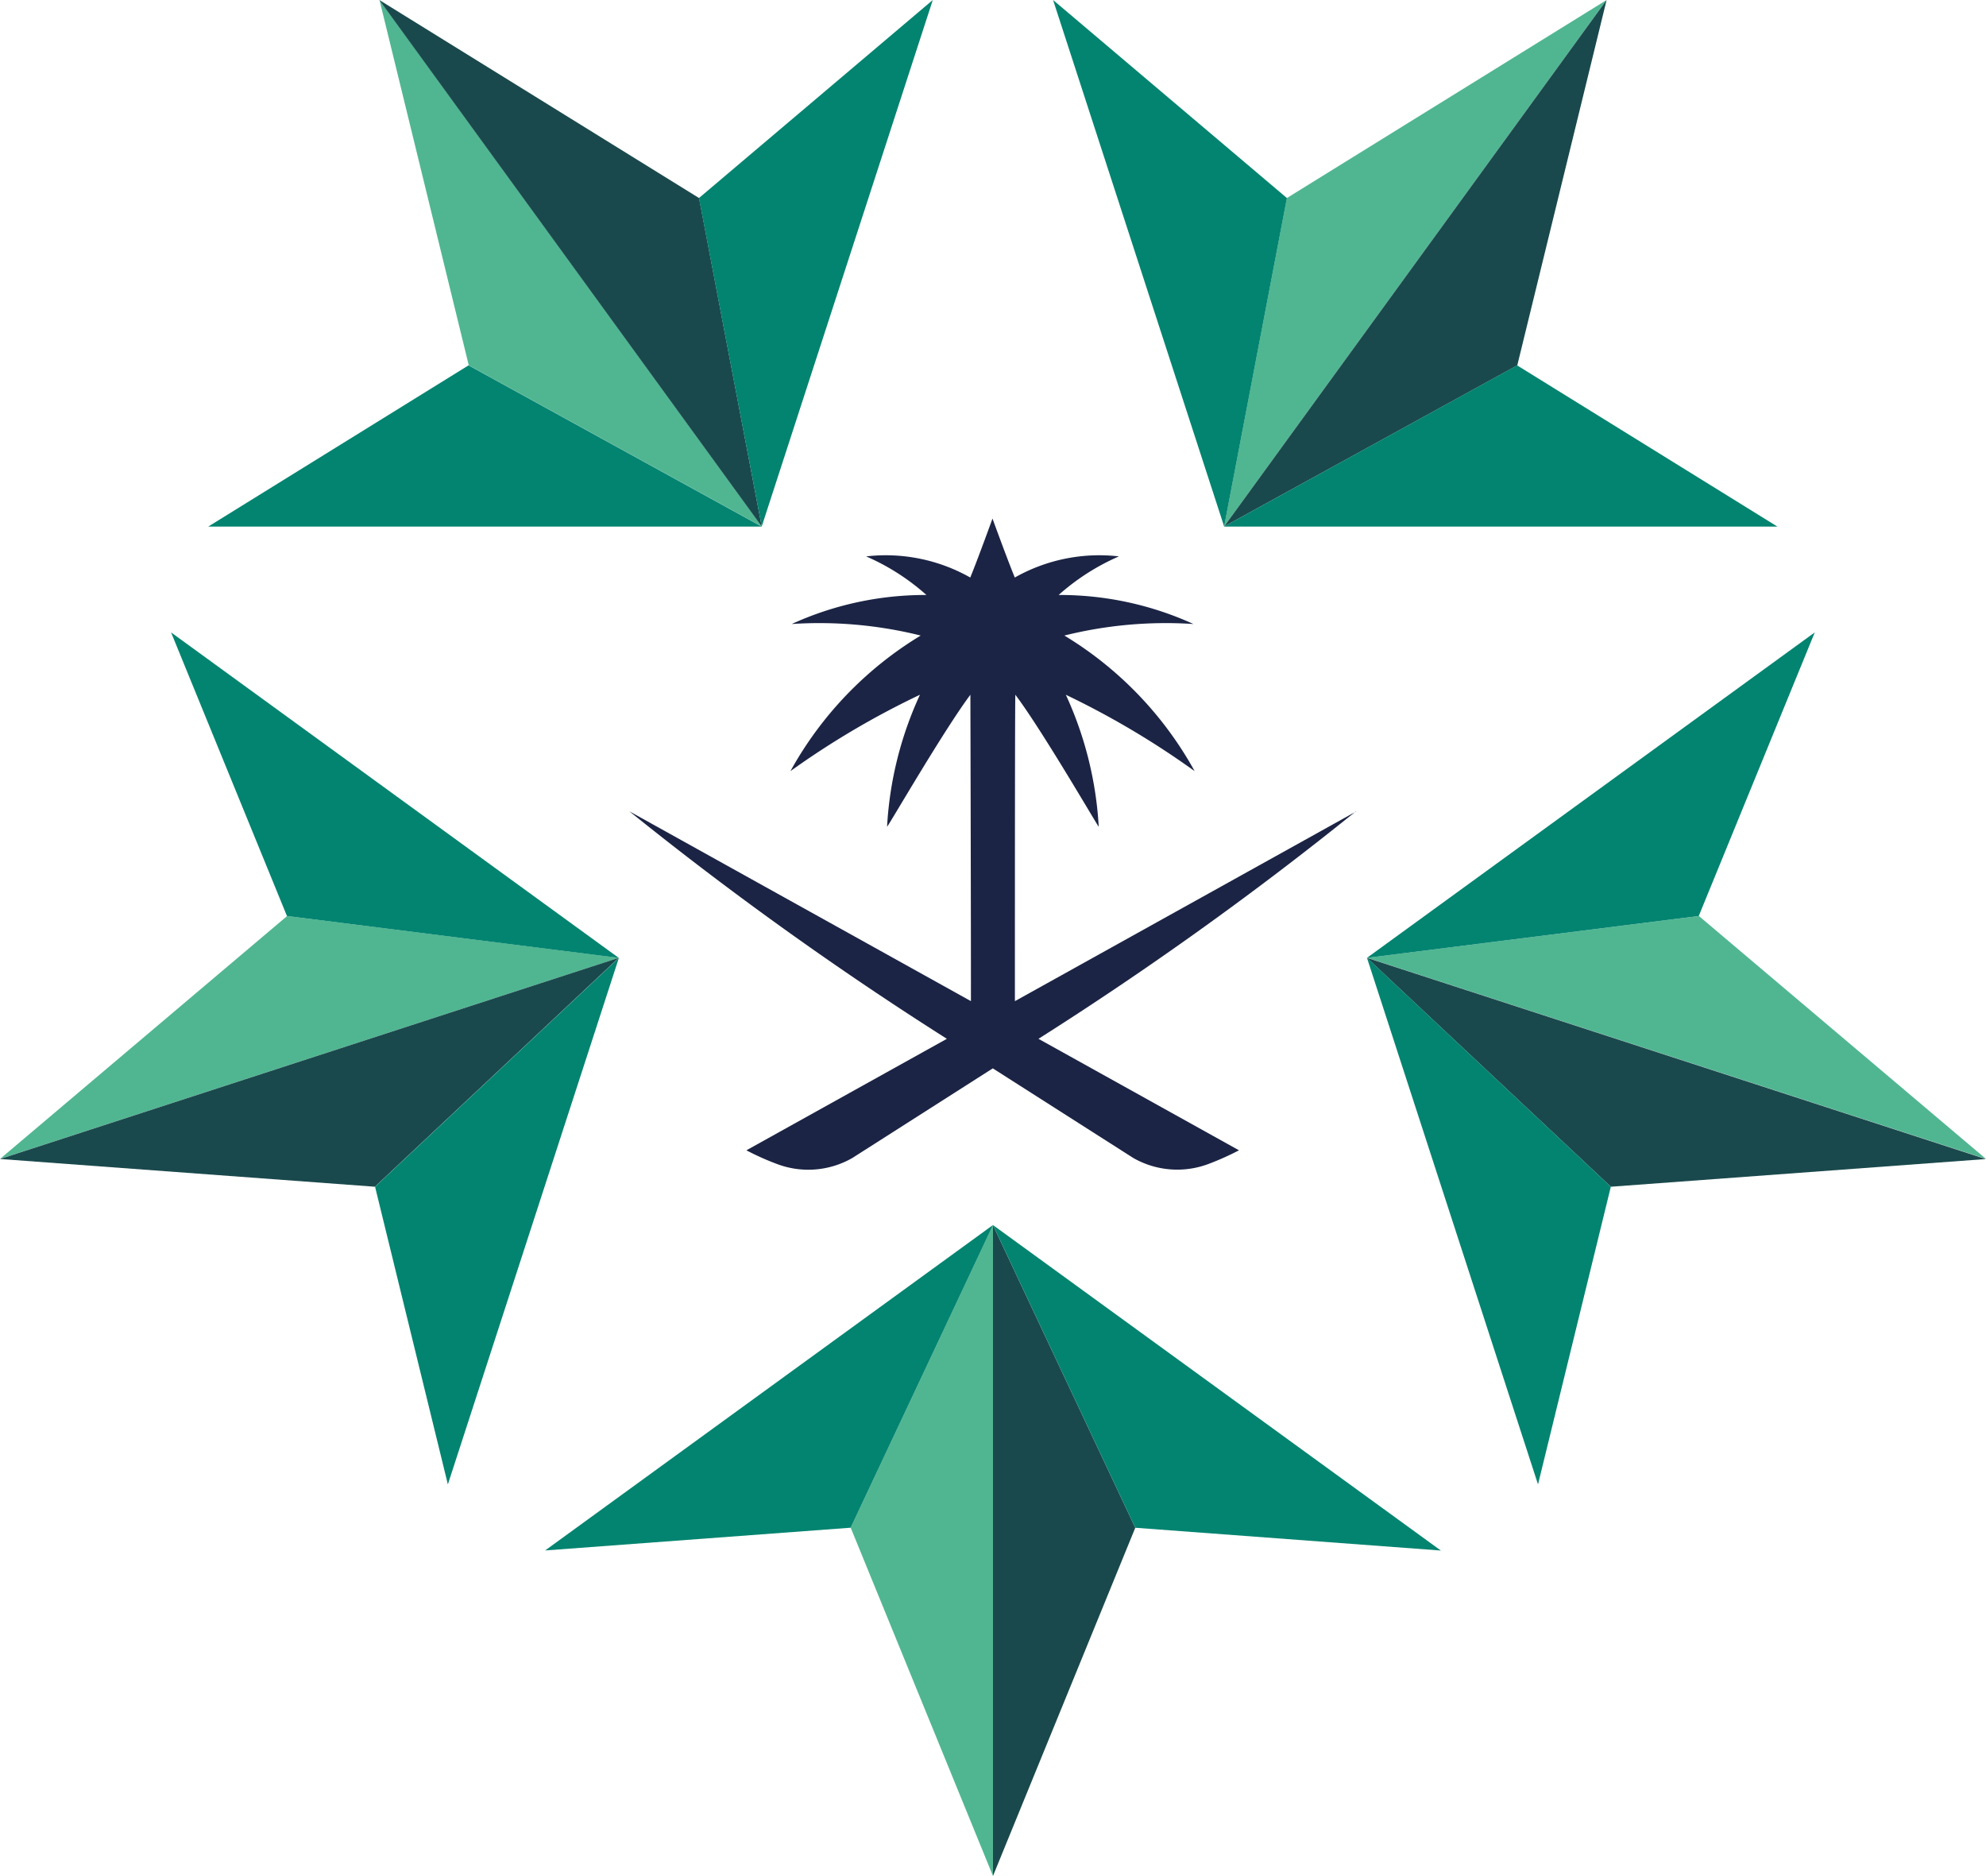 <svg id="WCBLogo" xmlns="http://www.w3.org/2000/svg" width="72.479" height="68.447" viewBox="0 0 72.479 68.447">
  <path id="Path_129837" data-name="Path 129837" d="M-504.944,182.877l-2.291,11.985,13.96-19.211Z" transform="translate(551.908 -175.651)" fill="#50b691"/>
  <path id="Path_129838" data-name="Path 129838" d="M-493.275,175.651l-13.96,19.211,10.7-5.88Z" transform="translate(551.908 -175.651)" fill="#1a494d"/>
  <path id="Path_129839" data-name="Path 129839" d="M-496.541,188.982l-10.7,5.883h20.2Z" transform="translate(551.908 -175.651)" fill="#038470"/>
  <path id="Path_129840" data-name="Path 129840" d="M-513.476,175.651l6.243,19.211,2.291-11.985Z" transform="translate(551.908 -175.651)" fill="#038470"/>
  <path id="Path_129841" data-name="Path 129841" d="M-520.862,231.392l5.192,12.706V220.347Z" transform="translate(551.908 -175.651)" fill="#50b691"/>
  <path id="Path_129842" data-name="Path 129842" d="M-515.67,244.1l5.194-12.706-5.194-11.043Z" transform="translate(551.908 -175.651)" fill="#1a494d"/>
  <path id="Path_129843" data-name="Path 129843" d="M-515.67,220.349l5.194,11.045,11.151.831Z" transform="translate(551.908 -175.651)" fill="#038470"/>
  <path id="Path_129844" data-name="Path 129844" d="M-532.013,232.222l11.151-.83,5.194-11.045Z" transform="translate(551.908 -175.651)" fill="#038470"/>
  <path id="Path_129845" data-name="Path 129845" d="M-541.429,209.073l-10.479,8.864,22.586-7.339Z" transform="translate(551.908 -175.651)" fill="#50b691"/>
  <path id="Path_129846" data-name="Path 129846" d="M-551.906,217.939l13.681,1.012,8.9-8.353Z" transform="translate(551.908 -175.651)" fill="#1a494d"/>
  <path id="Path_129847" data-name="Path 129847" d="M-538.22,218.951l2.657,10.861,6.241-19.211Z" transform="translate(551.908 -175.651)" fill="#038470"/>
  <path id="Path_129848" data-name="Path 129848" d="M-545.665,198.725l4.229,10.348,12.109,1.528Z" transform="translate(551.908 -175.651)" fill="#038470"/>
  <path id="Path_129849" data-name="Path 129849" d="M-534.8,188.982l10.7,5.883-13.958-19.214Z" transform="translate(551.908 -175.651)" fill="#50b691"/>
  <path id="Path_129850" data-name="Path 129850" d="M-538.065,175.651l13.957,19.211-2.288-11.985Z" transform="translate(551.908 -175.651)" fill="#1a494d"/>
  <path id="Path_129851" data-name="Path 129851" d="M-526.4,182.877l2.291,11.985,6.243-19.211Z" transform="translate(551.908 -175.651)" fill="#038470"/>
  <path id="Path_129852" data-name="Path 129852" d="M-544.309,194.865h20.2l-10.7-5.883Z" transform="translate(551.908 -175.651)" fill="#038470"/>
  <path id="Path_129853" data-name="Path 129853" d="M-489.907,209.073l-12.107,1.525,22.585,7.339Z" transform="translate(551.908 -175.651)" fill="#50b691"/>
  <path id="Path_129854" data-name="Path 129854" d="M-502.021,210.6l8.9,8.351,13.681-1.01Z" transform="translate(551.908 -175.651)" fill="#1a494d"/>
  <path id="Path_129855" data-name="Path 129855" d="M-495.778,229.812l2.657-10.861-8.9-8.353Z" transform="translate(551.908 -175.651)" fill="#038470"/>
  <path id="Path_129856" data-name="Path 129856" d="M-485.678,198.725-502.021,210.6l12.109-1.527Z" transform="translate(551.908 -175.651)" fill="#038470"/>
  <path id="Path_129857" data-name="Path 129857" d="M-502.409,205.255l-12.46,6.925c0-3.194,0-11.194.017-11.179.995,1.321,3.008,4.8,3.042,4.814a13.3,13.3,0,0,0-1.2-4.814,30.749,30.749,0,0,1,4.7,2.786,13.276,13.276,0,0,0-4.754-4.947,15.332,15.332,0,0,1,4.709-.421,11.751,11.751,0,0,0-4.918-1.059,8.231,8.231,0,0,1,2.2-1.408,6.264,6.264,0,0,0-3.8.771c-.291-.709-.814-2.152-.814-2.152s-.52,1.443-.811,2.152a6.264,6.264,0,0,0-3.8-.771,8.23,8.23,0,0,1,2.2,1.408,11.742,11.742,0,0,0-4.916,1.059,15.316,15.316,0,0,1,4.707.421,13.276,13.276,0,0,0-4.754,4.947A30.7,30.7,0,0,1-518.334,201a13.19,13.19,0,0,0-1.2,4.814c.035,0,2.045-3.483,3.04-4.814,0,0,.022,7.985.02,11.179l-12.463-6.925a126.082,126.082,0,0,0,11.585,8.3l-7.316,4.068a9.606,9.606,0,0,0,1.117.5,3.23,3.23,0,0,0,2.748-.219l5.127-3.271,5.129,3.271a3.234,3.234,0,0,0,2.737.219,10.078,10.078,0,0,0,1.119-.5l-7.318-4.068a125.552,125.552,0,0,0,11.584-8.3" transform="translate(551.908 -175.651)" fill="#1b2444"/>
</svg>
